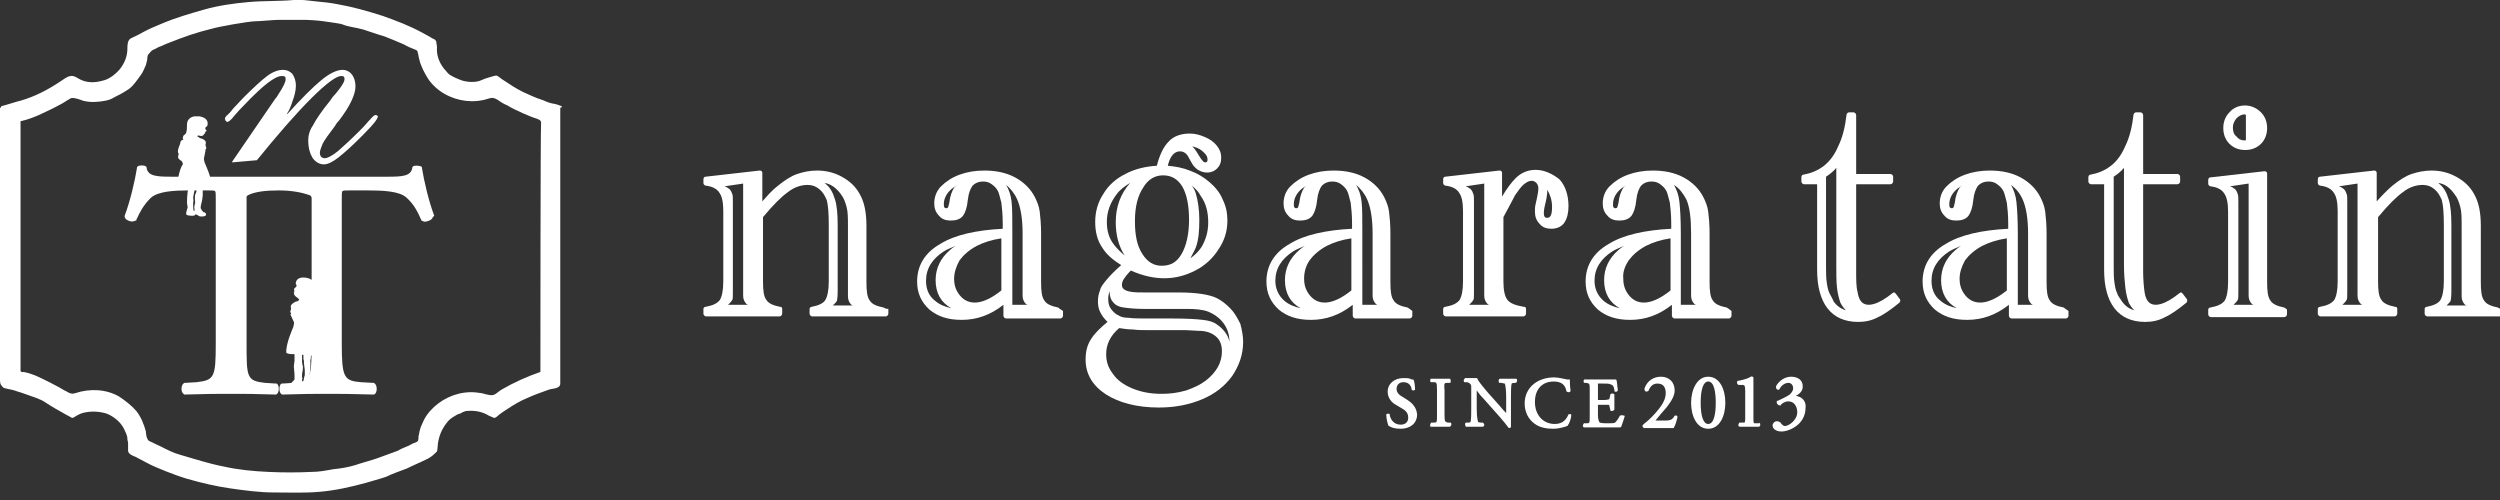 <svg version="1.1" id="" xmlns="http://www.w3.org/2000/svg" xmlns:xlink="http://www.w3.org/1999/xlink" x="0px"
	 y="0px" width="365px" height="73px" viewBox="0 0 365 73" style="enable-background:new 0 0 365 73;" xml:space="preserve">
<rect x="0" y="0" width="365" height="73" fill="#333333" stroke="none"/>
<style type="text/css">
<![CDATA[
	.st0{fill:#FFFFFF;}
]]>
</style>
<g>
	<g>
		<g>
			<g>
				<g>
					<path class="st0" d="M205.5,58.4l-0.8-0.5c-0.4-0.2-0.8-0.6-0.8-1.1c0-0.4,0.2-1,1-1c0.8,0,1.1,0.5,1.2,1c0,0,0,0.1,0,0.1
						c0.1,0.1,0.1,0.1,0.2,0.1c0.1,0,0.2,0,0.3-0.1c0,0,0-0.1,0-0.1c0-0.4-0.1-1.1-0.2-1.3c0-0.1-0.1-0.1-0.2-0.1
						c-0.1,0-0.2,0-0.3-0.1c-0.3-0.1-0.6-0.1-1-0.1c-1.3,0-2.3,0.8-2.3,2c0,0.9,0.6,1.6,1.2,1.9l1,0.6c0.7,0.4,0.8,0.9,0.8,1.3
						c0,0.5-0.3,1-1.1,1c-1.1,0-1.5-0.9-1.6-1.4c0,0,0,0,0-0.1c0-0.1-0.1-0.1-0.2-0.1c-0.1,0-0.2,0-0.3,0.1c0,0,0,0.1,0,0.1
						c0,0.5,0.2,1.3,0.3,1.5c0,0,0,0.1,0.1,0.1c0.3,0.2,0.8,0.4,1.7,0.4c1.4,0,2.4-0.8,2.4-2.1C206.8,59.4,206.1,58.8,205.5,58.4z"
						/>
					<path class="st0" d="M211.3,55.9l0.3,0c0,0,0,0,0.1,0c0.1,0,0.1-0.1,0.1-0.3c0-0.1,0-0.2-0.1-0.3c0,0-0.1,0-0.1,0l-0.1,0
						c-0.5,0-0.8,0-1.2,0c-0.4,0-0.7,0-1.2,0l-0.1,0c0,0-0.1,0-0.1,0c-0.1,0.1-0.1,0.2-0.1,0.3c0,0.1,0.1,0.2,0.1,0.2c0,0,0,0,0.1,0
						l0.3,0c0.4,0,0.5,0,0.5,1.1v3.7c0,1.1,0,1.1-0.5,1.1l-0.3,0c0,0-0.1,0-0.1,0.1c-0.1,0.1-0.1,0.2-0.1,0.3c0,0.1,0,0.2,0.1,0.2
						c0,0,0.1,0,0.1,0c0.5,0,0.9,0,1.3,0c0.4,0,0.8,0,1.3,0c0,0,0,0,0,0c0,0,0,0,0.1,0c0.1-0.1,0.2-0.2,0.2-0.3c0-0.1,0-0.2-0.1-0.3
						c0,0,0,0-0.1,0l-0.3,0c-0.4-0.1-0.5-0.1-0.5-1.1V57C210.8,55.9,210.9,55.9,211.3,55.9z"/>
					<path class="st0" d="M221.3,55.3c-0.3,0-0.6,0-1,0c-0.4,0-0.7,0-1.2,0c0,0-0.1,0-0.1,0c-0.1,0-0.2,0.1-0.2,0.3
						c0,0.1,0,0.2,0.1,0.3c0,0,0,0,0.1,0l0.2,0c0.4,0.1,0.5,0.1,0.5,0.1c0.1,0.2,0.2,1,0.2,2v2.2c0,0,0,0,0,0.1
						c-0.3-0.3-0.6-0.6-0.9-1l-1.7-1.9c-0.4-0.5-1.4-1.6-1.6-2.1c0-0.1-0.1-0.1-0.2-0.1c-0.1,0-0.3,0-0.4,0c-0.2,0-0.7,0-1.1,0
						c0,0-0.1,0-0.1,0c-0.1,0.1-0.1,0.1-0.2,0.3c0,0.1,0,0.2,0.1,0.3c0,0,0.1,0,0.1,0l0.2,0c0.2,0,0.4,0.1,0.5,0.2
						c0.2,0.2,0.2,0.3,0.2,0.6v3.1c0,0.5,0,1.6-0.1,1.9c0,0-0.1,0.1-0.3,0.1l-0.3,0c0,0-0.1,0-0.1,0c-0.1,0.1-0.1,0.2-0.1,0.3
						c0,0.1,0.1,0.2,0.1,0.3c0,0,0.1,0,0.1,0c0.4,0,0.6,0,1.1,0c0.4,0,0.7,0,1.2,0c0,0,0.1,0,0.1,0c0.1,0,0.1-0.1,0.2-0.2
						c0-0.1,0-0.2-0.1-0.3c0,0-0.1-0.1-0.1-0.1l-0.3,0c-0.2,0-0.4-0.1-0.4-0.1c0-0.1-0.2-0.4-0.2-2v-2.3c0-0.1,0-0.2,0-0.3
						c0.1,0.1,0.2,0.3,0.3,0.4c0.2,0.3,0.5,0.6,0.6,0.7l2.4,2.7c0.7,0.8,1.1,1.3,1.3,1.6c0,0,0.1,0.1,0.1,0.1c0.2,0,0.3-0.1,0.3-0.2
						c0,0,0-0.1,0-0.1c0-0.1,0-0.5,0-1.8V58c0-0.5,0-1.7,0.1-2c0,0,0.1-0.1,0.5-0.1l0.1,0c0,0,0.1,0,0.1-0.1
						c0.1-0.1,0.1-0.2,0.1-0.3c0-0.1-0.1-0.2-0.1-0.2C221.4,55.3,221.3,55.3,221.3,55.3z"/>
					<path class="st0" d="M229,60.5C229,60.6,228.9,60.6,229,60.5c-0.3,0.7-0.8,1.4-2,1.4c-1.7,0-2.9-1.3-2.9-3.2c0-2.2,1.4-3,2.7-3
						c1.1,0,1.7,0.4,1.9,1.4c0,0,0,0.1,0.1,0.1c0.2,0.1,0.4,0.1,0.5-0.1c0,0,0-0.1,0-0.1c-0.1-0.6-0.1-1.3-0.1-1.5
						c0-0.1,0-0.1-0.1-0.1c0,0-0.1,0-0.2,0c0,0-0.1,0-0.1,0l0,0c-0.5-0.1-1.3-0.3-1.9-0.3c-1.1,0-2.1,0.3-2.9,0.9
						c-0.9,0.7-1.4,1.7-1.4,2.9c0,1.2,0.5,2.3,1.5,3c0.7,0.5,1.6,0.7,2.7,0.7c0.7,0,1.4-0.2,1.7-0.3c0.1,0,0.2-0.1,0.3-0.1
						c0,0,0.1,0,0.1-0.1c0.2-0.2,0.5-1,0.5-1.5c0,0,0-0.1,0-0.1C229.4,60.5,229.1,60.4,229,60.5z"/>
					<path class="st0" d="M236.5,60.7C236.4,60.7,236.4,60.7,236.5,60.7c-0.3,0.6-0.6,0.9-0.7,1c-0.2,0.1-0.4,0.1-1.2,0.1
						c-0.9,0-1.1-0.1-1.1-0.2c-0.1-0.1-0.2-0.6-0.2-0.9v-1.5c0,0,0-0.1,0-0.1c0,0,0.1,0,0.2,0h0.6c0.3,0,0.6,0,0.7,0
						c0.1,0,0.2,0.1,0.2,0.3l0.1,0.4c0,0,0,0.1,0,0.1c0.1,0.2,0.5,0.1,0.6-0.1c0,0,0,0,0-0.1c0-0.1,0-0.2,0-0.4c0-0.2,0-0.4,0-0.6
						c0-0.2,0-0.4,0-0.6c0-0.2,0-0.3,0-0.4c0,0,0-0.1,0-0.1c-0.1-0.2-0.5-0.2-0.6,0c0,0,0,0,0,0.1l-0.1,0.4c0,0.2-0.1,0.2-0.1,0.2
						c-0.1,0-0.2,0.1-0.8,0.1h-0.6c-0.1,0-0.1,0-0.2,0c0,0,0-0.1,0-0.1v-2.1c0-0.1,0-0.2,0-0.2c0,0,0.1,0,0.1,0h0.7
						c0.5,0,0.8,0,1,0.1c0.4,0.1,0.5,0.3,0.6,0.8l0,0.1c0,0,0,0,0,0.1c0.1,0.1,0.1,0.1,0.2,0.1c0.1,0,0.2,0,0.3-0.2c0,0,0-0.1,0-0.1
						c-0.1-0.6-0.1-1.2-0.2-1.4c0-0.1-0.1-0.1-0.2-0.1c-0.1,0-0.8,0-1.3,0h-1.9c-0.4,0-0.8,0-1.2,0c0,0-0.1,0-0.1,0
						c-0.1,0.1-0.1,0.2-0.1,0.3c0,0.1,0.1,0.2,0.1,0.2c0,0,0,0,0.1,0l0.2,0c0.5,0.1,0.5,0.1,0.5,1.1v3.7c0,1.1,0,1.1-0.5,1.1l-0.3,0
						c0,0-0.1,0-0.1,0.1c-0.1,0.1-0.1,0.2-0.1,0.3c0,0.1,0.1,0.2,0.2,0.2c0,0,0,0,0.1,0c0,0,0,0,0,0l0.2,0c0.5,0,0.8,0,1.2,0h0.9
						c0.9,0,1.8,0,2.8,0c0.1,0,0.1,0,0.2-0.1c0.1-0.3,0.4-1.1,0.5-1.5c0,0,0-0.1,0-0.1C236.9,60.6,236.6,60.6,236.5,60.7z"/>
					<path class="st0" d="M244.5,60.7C244.5,60.7,244.5,60.7,244.5,60.7c-0.1,0.2-0.2,0.3-0.4,0.5c-0.2,0.1-0.4,0.2-0.9,0.2h-1.4
						c0,0-0.1,0-0.1,0c0.1-0.1,0.3-0.4,0.9-1.1l0.7-0.8c0.8-1,1.2-1.8,1.2-2.5c0-1.2-0.8-2-2-2c-1.1,0-2,0.6-2.4,1.7c0,0,0,0,0,0.1
						c0,0.1,0,0.2,0.1,0.3c0.1,0.1,0.3,0.1,0.4,0c0,0,0.1,0,0.1-0.1c0.3-0.7,0.7-1,1.3-1c0.8,0,1.2,0.5,1.2,1.4
						c0,1.1-0.8,2.1-1.5,2.9c-0.8,0.9-1.2,1.2-1.7,1.6c-0.1,0.1-0.2,0.2-0.2,0.3c0,0.1,0.1,0.2,0.2,0.3c0,0,0.1,0,0.1,0
						c0.2,0,0.6,0,1.2,0h1.6c0.5,0,1,0,1.4,0c0,0,0,0,0,0c0.1,0,0.1,0,0.1-0.1c0.2-0.3,0.4-1,0.5-1.4c0-0.1,0-0.1,0-0.2
						C244.9,60.7,244.7,60.6,244.5,60.7z"/>
					<path class="st0" d="M249.4,55c-1.7,0-2.5,2-2.5,3.8c0,1.9,0.8,3.8,2.5,3.8c1.7,0,2.5-1.9,2.5-3.8
						C251.9,56.9,251.1,55,249.4,55z M249.4,55.7c0.9,0,1.1,1.7,1.1,3.1c0,1.4-0.2,3.1-1.1,3.1c-0.7,0-1.1-1.1-1.1-3.1
						C248.3,56.8,248.7,55.7,249.4,55.7z"/>
					<path class="st0" d="M256.8,61.8l-0.5,0c-0.3,0-0.3,0-0.3-0.9v-4.3c0-0.7,0-1.2,0-1.4c0,0,0-0.1,0-0.1
						c-0.1-0.1-0.2-0.2-0.4-0.1c-0.1,0.1-0.7,0.4-1.8,0.6c0,0,0,0-0.1,0c-0.1,0.1-0.1,0.2-0.1,0.3c0,0.1,0.1,0.2,0.2,0.3
						c0,0,0,0,0.1,0l0.5,0c0.3,0,0.4,0.1,0.4,0.9v3.7c0,0.9,0,0.9-0.3,0.9l-0.5,0c0,0-0.1,0-0.1,0.1c-0.1,0.1-0.1,0.2-0.1,0.3
						c0,0.1,0.1,0.2,0.2,0.2c0,0,0,0,0.1,0c0.4,0,0.9,0,1.3,0c0.4,0,0.9,0,1.3,0c0,0,0,0,0,0c0,0,0,0,0.1,0c0.1,0,0.1-0.1,0.2-0.2
						c0-0.1,0-0.3-0.1-0.4C256.9,61.8,256.9,61.8,256.8,61.8z"/>
					<path class="st0" d="M262.2,57.8c0.9-0.5,1-1,1-1.4c0-0.9-0.7-1.4-1.7-1.4c-0.9,0-1.8,0.6-2.2,1.4c0,0,0,0,0,0.1
						c0,0.1,0,0.2,0.1,0.3c0.1,0.1,0.2,0.1,0.2,0.1c0,0,0.1,0,0.1,0c0,0,0.1,0,0.1-0.1c0.2-0.4,0.7-0.9,1.3-0.9
						c0.4,0,0.7,0.3,0.7,0.8c0,0.4-0.3,0.7-0.5,0.9c-0.4,0.3-1.3,0.7-1.7,0.9l-0.1,0c0,0-0.1,0.1-0.1,0.1c0,0.2,0,0.3,0.1,0.4
						c0.1,0.1,0.2,0.2,0.4,0.2c0.1,0,0.1,0,0.1-0.1c0.2-0.2,0.6-0.5,1.1-0.5c0.9,0,1.3,0.8,1.3,1.6c0,1.1-1.2,2-1.8,2
						c-0.2,0-0.3-0.1-0.5-0.3l0,0c-0.1-0.2-0.3-0.4-0.7-0.4c-0.3,0-0.6,0.3-0.6,0.6c0,0.5,0.5,0.9,1.3,0.9c0.6,0,1.6-0.3,2.4-1
						c0.7-0.6,1.1-1.5,1.1-2.3C263.8,58.5,263,57.9,262.2,57.8z"/>
				</g>
				<g>
					<path class="st0" d="M129,44.9c-1-0.2-1.7-0.5-2-1c-0.4-0.5-0.5-1.4-0.5-2.7V33c0-2-0.3-3.5-1-4.7c-0.6-1.1-1.5-1.9-2.6-2.5
						c-1.1-0.6-2.3-0.9-3.6-0.9c-1.1,0-2,0.2-2.9,0.5c-0.9,0.3-1.8,0.9-2.8,1.7c-0.8,0.6-1.5,1.4-2.3,2.3v-4.1c0-0.1,0-0.2-0.1-0.3
						c-0.1-0.1-0.2-0.1-0.3-0.1l-7.9,0.9c-0.2,0-0.3,0.2-0.3,0.4v0.5c0,0.2,0.1,0.3,0.3,0.4c1,0.1,1.7,0.5,2,1
						c0.4,0.5,0.6,1.4,0.6,2.7v10.3c0,1.3-0.2,2.2-0.5,2.7c-0.4,0.5-1,0.8-2.1,1c-0.2,0-0.3,0.2-0.3,0.3v0.7c0,0.2,0.2,0.4,0.4,0.4
						h10.7c0.2,0,0.4-0.2,0.4-0.4v-0.7c0-0.2-0.1-0.3-0.3-0.3c-1-0.2-1.7-0.5-2-1c-0.4-0.5-0.5-1.4-0.5-2.7v-9.4
						c1.5-1.8,2.7-3,3.7-3.7c0.9-0.7,1.9-1,2.8-1c0.7,0,1.2,0.2,1.7,0.6c0.5,0.4,0.8,0.9,1.1,1.6c0.2,0.7,0.3,1.9,0.3,3.6v8.3
						c0,1.3-0.2,2.2-0.5,2.7c-0.3,0.5-1,0.8-2,1c-0.2,0-0.3,0.2-0.3,0.3v0.7c0,0.2,0.2,0.4,0.4,0.4h10.7c0.2,0,0.4-0.2,0.4-0.4v-0.7
						C129.3,45.1,129.2,45,129,44.9z M122.8,28.4c0.4,0.5,0.6,1.1,0.8,1.8c0.2,0.7,0.2,1.7,0.2,2.9l0,10.2c0,0.5,0.2,0.9,0.5,1.2
						l0.2,0.1h-2.9c0.3-0.3,0.5-0.5,0.6-0.7c0-0.1,0.1-0.4,0.1-1.4v-9.6c0-1.6-0.1-2.9-0.4-3.8c-0.3-1-0.7-1.7-1.3-2.2
						c-0.1-0.1-0.2-0.2-0.3-0.2C121.2,26.8,122.1,27.4,122.8,28.4z M108.5,26.8v16.4c0,0.5,0.2,0.9,0.5,1.2l0.2,0.1h-2.9
						c0.3-0.3,0.5-0.5,0.6-0.7c0.1-0.1,0.1-0.4,0.1-1.4V29.5c0-0.6,0-1-0.1-1.2c-0.1-0.3-0.2-0.5-0.4-0.7l-0.3-0.2
						c-0.1-0.1-0.1-0.1-0.2-0.1l-0.2-0.1L108.5,26.8z"/>
					<path class="st0" d="M154.5,44.9c-1-0.2-1.7-0.5-2-1c-0.4-0.5-0.5-1.4-0.5-2.7v-7.1c0-1.3-0.1-2.4-0.2-3.2
						c-0.1-0.8-0.4-1.5-0.7-2.1c-0.6-1.2-1.6-2.2-2.9-2.9c-1.3-0.7-2.8-1-4.5-1c-1.3,0-2.5,0.2-3.6,0.6c-1.1,0.4-2,1-2.7,1.7
						c-0.7,0.7-1,1.6-1,2.5c0,0.7,0.2,1.3,0.7,1.8c0.4,0.5,1,0.7,1.7,0.7c0.8,0,1.4-0.2,1.8-0.7c0.3-0.4,0.6-1.2,0.7-2.3
						c0.1-1,0.4-1.7,0.7-2.1c0.4-0.4,0.9-0.6,1.5-0.6c0.5,0,0.9,0.1,1.3,0.4c0.4,0.3,0.7,0.6,0.9,1c0.2,0.4,0.3,1,0.5,1.7
						c0.1,0.8,0.2,1.8,0.2,3.1v0.7c-3.9,0.2-7,0.9-9.1,2.2c-2.3,1.3-3.4,3.2-3.4,5.5c0,1.7,0.6,3,1.8,4.1c1.2,1,2.7,1.5,4.7,1.5
						c2.2,0,4.2-0.7,6.1-2.2v1.6c0,0.2,0.2,0.4,0.4,0.4h7.9c0.2,0,0.4-0.2,0.4-0.4v-0.7C154.7,45.1,154.6,45,154.5,44.9z M140.1,38
						c0.6-0.8,1.4-1.5,2.5-2.1c1-0.5,2.2-0.9,3.6-1.1v7.6c-2.6,2.1-4.7,2.3-6,0.8c-0.6-0.7-0.9-1.5-0.9-2.5
						C139.3,39.8,139.6,38.9,140.1,38z M148.5,29.1c0.5,1.1,0.8,2.8,0.8,5l0,9.1c0,0.5,0.2,0.9,0.5,1.2l0.2,0.1h-2.2V34.1
						c0-2.1,0-3.6-0.1-4.6c-0.1-1-0.4-1.8-0.8-2.5C147.5,27.5,148.1,28.2,148.5,29.1z M135.2,41c0-1.8,0.9-3.2,2.6-4.3
						c0.5-0.3,1-0.5,1.7-0.8c-0.3,0.2-0.6,0.4-0.8,0.6c-1.4,1.2-2.1,2.7-2.1,4.4c0,1.9,0.8,3.3,2.3,4.1c-0.9-0.2-1.7-0.5-2.4-1.1
						C135.6,43.2,135.2,42.2,135.2,41z M139.3,27.4c-0.3,0.5-0.6,1.2-0.7,2.2c-0.1,0.5-0.2,0.7-0.2,0.7c0,0-0.1,0.1-0.2,0.1
						c-0.1,0-0.2,0-0.3-0.1c-0.1-0.1-0.1-0.3-0.1-0.5c0-0.7,0.3-1.4,0.9-2c0.3-0.3,0.6-0.5,1-0.7C139.5,27.2,139.4,27.3,139.3,27.4z
						"/>
					<path class="st0" d="M179.6,45c-0.6-0.6-1.2-1.1-2-1.5c-1.1-0.5-2.9-0.8-5.5-0.8h-4.7c-1,0-1.8,0-2.3-0.1
						c-1.3-0.2-1.3-0.8-1.3-1c0-0.3,0.1-0.6,0.3-0.9c0.2-0.3,0.5-0.7,1-1.2c3.6,1.6,6.7,1.4,9.4,0c1.4-0.7,2.6-1.8,3.4-3.1
						c0.9-1.3,1.3-2.7,1.3-4.2c0-1.1-0.2-2.1-0.7-3.1c-0.4-1-1.1-1.8-1.9-2.5c-0.8-0.7-1.8-1.3-2.9-1.7c-1-0.4-2.1-0.6-3.2-0.7
						c0.5-2.1,1.5-2.1,1.8-2.1c0.5,0,1,0.3,1.3,1l0.4,0.7c0.2,0.4,0.5,0.7,0.9,1c1,0.6,2.1,0.5,2.8-0.2c0.4-0.4,0.6-0.9,0.6-1.6
						c0-0.6-0.2-1.2-0.7-1.8c-0.4-0.5-1-0.9-1.7-1.2c-0.7-0.3-1.4-0.5-2.2-0.5c-1.3,0-2.4,0.4-3.1,1.2c-0.7,0.7-1.3,1.9-1.7,3.5
						c-1.7,0.1-3.3,0.5-4.6,1.2c-1.4,0.7-2.5,1.7-3.2,2.9c-0.8,1.2-1.2,2.6-1.2,4.1c0,1.4,0.3,2.7,1,3.7c0.6,1,1.5,1.8,2.8,2.6l0,0
						c-0.9,0.8-1.6,1.5-2.1,2.1c-0.5,0.6-0.9,1.1-1,1.6c-0.2,0.5-0.3,1-0.3,1.6c0,0.6,0.1,1.2,0.4,1.7c0.2,0.4,0.5,0.8,1,1.3
						c-1.1,0.9-1.9,1.7-2.4,2.5c-0.6,0.9-0.8,1.9-0.8,3c0,2.1,1,3.8,3,5.1c1.9,1.2,4.5,1.9,7.7,1.9c2.3,0,4.4-0.4,6.3-1.2
						c1.9-0.8,3.3-1.9,4.4-3.4c1-1.5,1.6-3.1,1.6-5c0-0.9-0.2-1.8-0.4-2.6C180.6,46.3,180.2,45.6,179.6,45z M169.5,57.5
						c-1.6,0-3-0.3-4.2-0.8c-1.2-0.5-2.2-1.2-2.8-2.1c-0.7-0.9-1-1.8-1-2.9c0-1.4,0.6-2.7,1.9-3.8c0.6,0.1,1.3,0.2,2,0.2
						c0.7,0.1,1.4,0.1,2.3,0.1h5.4l1.9,0.1c1.1,0,1.9,0.3,2.5,0.8c0.6,0.5,0.9,1.2,0.9,2.2c0,0.8-0.2,1.6-0.6,2.3
						c-0.4,0.7-1,1.4-1.8,2c-0.8,0.6-1.7,1-2.8,1.4C171.8,57.4,170.7,57.5,169.5,57.5z M162.5,44.1c0.3,0.4,0.8,0.7,1.6,0.8
						c0.7,0.1,1.7,0.2,2.9,0.2l6.2,0c1.4,0,2.4,0.1,3.2,0.4c0.7,0.3,1.4,0.7,2,1.4c0.7,0.8,1.1,1.8,1.1,3c-0.2-1-0.9-1.9-1.8-2.5
						c-0.5-0.4-1.2-0.6-2.1-0.7c-0.8-0.1-2.3-0.2-4.4-0.2l-3.3,0c-1.4,0-2.5,0-3.1-0.1c-0.6,0-1.1-0.1-1.4-0.3
						c-0.5-0.2-0.9-0.6-1.2-1c-0.3-0.4-0.4-0.9-0.4-1.5c0-0.4,0.1-0.8,0.2-1.1c0,0,0,0,0,0C162,43.3,162.2,43.8,162.5,44.1z
						 M174.6,36.1c0.4-1.1,0.5-2.4,0.5-4c0-1.5-0.2-2.8-0.5-3.8c-0.1-0.4-0.3-0.8-0.6-1.2c0.5,0.4,1,0.9,1.3,1.5
						c0.8,1.1,1.1,2.4,1.1,3.9c0,1.4-0.4,2.6-1,3.6c-0.4,0.6-1,1.2-1.6,1.6C174.1,37.1,174.4,36.6,174.6,36.1z M173.6,32.1
						c0,2.1-0.4,3.8-1.1,5c-0.7,1.2-1.6,1.7-2.9,1.7c-1.2,0-2.1-0.6-2.8-1.7c-0.8-1.2-1.1-2.8-1.1-4.8c0-2.1,0.4-3.7,1.2-4.9
						c0.7-1.2,1.7-1.8,2.9-1.8c1.2,0,2.1,0.5,2.8,1.6C173.3,28.4,173.6,30.1,173.6,32.1z M162.9,32.4c0,1.9,0.4,3.5,1.3,4.9
						c-0.6-0.5-1.1-1-1.5-1.5c-0.8-1-1.1-2.1-1.1-3.4c0-1.5,0.5-2.8,1.4-4c0.5-0.7,1.2-1.2,2-1.7C163.6,28.3,162.9,30.2,162.9,32.4z
						 M174.8,21.6c0.5,0.2,0.8,0.5,1.1,0.8c0.3,0.3,0.4,0.6,0.4,0.9c0,0.3-0.1,0.4-0.3,0.4c-0.1,0-0.2,0-0.3-0.1
						c-0.1-0.1-0.3-0.3-0.6-0.8c-0.3-0.5-0.6-1-0.9-1.3c0,0-0.1,0-0.1-0.1C174.3,21.4,174.5,21.5,174.8,21.6z"/>
					<path class="st0" d="M205.5,44.9c-1-0.2-1.7-0.5-2-1c-0.4-0.5-0.5-1.4-0.5-2.7v-7.1c0-1.3-0.1-2.4-0.2-3.2
						c-0.1-0.8-0.4-1.5-0.7-2.1c-0.6-1.2-1.6-2.2-2.9-2.9c-1.3-0.7-2.8-1-4.5-1c-1.3,0-2.5,0.2-3.6,0.6c-1.1,0.4-2,1-2.7,1.7
						c-0.7,0.7-1,1.6-1,2.5c0,0.7,0.2,1.3,0.7,1.8c0.4,0.5,1,0.7,1.7,0.7c0.8,0,1.4-0.2,1.8-0.7c0.3-0.4,0.6-1.2,0.7-2.3
						c0.1-1,0.4-1.7,0.7-2.1c0.4-0.4,0.9-0.6,1.5-0.6c0.5,0,0.9,0.1,1.3,0.4c0.4,0.3,0.7,0.6,0.9,1c0.2,0.4,0.3,1,0.5,1.7
						c0.1,0.8,0.2,1.8,0.2,3.1v0.7c-3.9,0.2-7,0.9-9.1,2.2c-2.3,1.3-3.4,3.2-3.4,5.5c0,1.7,0.6,3,1.8,4.1c1.2,1,2.7,1.5,4.7,1.5
						c2.2,0,4.2-0.7,6.1-2.2v1.6c0,0.2,0.2,0.4,0.4,0.4h7.9c0.2,0,0.4-0.2,0.4-0.4v-0.7C205.8,45.1,205.7,45,205.5,44.9z M191.2,38
						c0.6-0.8,1.4-1.5,2.5-2.1c1-0.5,2.2-0.9,3.6-1.1v7.6c-2.6,2.1-4.7,2.3-6,0.8c-0.6-0.7-0.9-1.5-0.9-2.5
						C190.4,39.8,190.6,38.9,191.2,38z M199.6,29.1c0.5,1.1,0.8,2.8,0.8,5l0,9.1c0,0.5,0.2,0.9,0.5,1.2l0.2,0.1h-2.2V34.1
						c0-2.1,0-3.6-0.1-4.6c-0.1-1-0.4-1.8-0.8-2.5C198.6,27.5,199.2,28.2,199.6,29.1z M186.2,41c0-1.8,0.9-3.2,2.6-4.3
						c0.5-0.3,1-0.5,1.7-0.8c-0.3,0.2-0.6,0.4-0.8,0.6c-1.4,1.2-2.1,2.7-2.1,4.4c0,1.9,0.8,3.3,2.3,4.1c-0.9-0.2-1.7-0.5-2.4-1.1
						C186.7,43.2,186.2,42.2,186.2,41z M190.4,27.4c-0.3,0.5-0.6,1.2-0.7,2.2c-0.1,0.5-0.2,0.7-0.2,0.7c0,0-0.1,0.1-0.2,0.1
						c-0.1,0-0.2,0-0.3-0.1c-0.1-0.1-0.1-0.3-0.1-0.5c0-0.7,0.3-1.4,0.9-2c0.3-0.3,0.6-0.5,1-0.7C190.6,27.2,190.5,27.3,190.4,27.4z
						"/>
					<path class="st0" d="M224.2,24.8c-1.1,0-2.1,0.4-2.9,1.2c-0.6,0.6-1.3,1.5-2,2.7v-3.4c0-0.1,0-0.2-0.1-0.3
						c-0.1-0.1-0.2-0.1-0.3-0.1l-7.9,0.9c-0.2,0-0.3,0.2-0.3,0.4v0.5c0,0.2,0.1,0.3,0.3,0.4c1,0.1,1.7,0.5,2,1
						c0.4,0.5,0.6,1.4,0.6,2.7v10.3c0,1.3-0.2,2.2-0.5,2.7c-0.4,0.5-1,0.8-2.1,1c-0.2,0-0.3,0.2-0.3,0.3v0.7c0,0.2,0.2,0.4,0.4,0.4
						h11.3c0.2,0,0.4-0.2,0.4-0.4v-0.7c0-0.2-0.1-0.3-0.3-0.3c-1.2-0.2-2-0.5-2.4-1c-0.4-0.5-0.6-1.4-0.6-2.7v-9.4
						c0.7-1.3,1.3-2.4,1.7-3.2c0.5-0.7,0.9-1.3,1.3-1.6c0.4-0.3,0.7-0.5,1.1-0.5c0.3,0,0.5,0.1,0.7,0.3c0.2,0.2,0.3,0.5,0.3,0.8
						c0,0.4-0.1,0.9-0.2,1.4l-0.2,0.9c-0.1,0.4-0.1,0.7-0.1,1.1c0,0.7,0.2,1.3,0.7,1.8c0.4,0.5,1,0.7,1.7,0.7c0.8,0,1.5-0.3,1.9-0.9
						c0.4-0.6,0.6-1.4,0.6-2.4c0-1.5-0.4-2.9-1.3-3.9C226.7,25.4,225.5,24.8,224.2,24.8z M225.9,27.7c0.4,0.7,0.7,1.5,0.7,2.5
						c0,1.1-0.2,1.6-0.7,1.6c-0.2,0-0.5,0-0.5-0.7c0-0.1,0-0.5,0.2-1.3c0.2-0.8,0.3-1.4,0.3-2C225.9,27.9,225.9,27.8,225.9,27.7z
						 M216.7,26.8v16.4c0,0.5,0.2,0.9,0.5,1.2l0.2,0.1h-2.9c0.3-0.3,0.5-0.5,0.6-0.7c0.1-0.1,0.1-0.4,0.1-1.4V29.5
						c0-0.6,0-1-0.1-1.2c-0.1-0.3-0.2-0.5-0.4-0.7l-0.3-0.2c-0.1-0.1-0.1-0.1-0.2-0.1l-0.2-0.1L216.7,26.8z"/>
					<path class="st0" d="M252.1,44.9c-1-0.2-1.7-0.5-2-1c-0.4-0.5-0.5-1.4-0.5-2.7v-7.1c0-1.3-0.1-2.4-0.2-3.2
						c-0.1-0.8-0.4-1.5-0.7-2.1c-0.6-1.2-1.6-2.2-2.9-2.9c-1.3-0.7-2.8-1-4.5-1c-1.3,0-2.5,0.2-3.6,0.6c-1.1,0.4-2,1-2.7,1.7
						c-0.7,0.7-1,1.6-1,2.5c0,0.7,0.2,1.3,0.7,1.8c0.4,0.5,1,0.7,1.7,0.7c0.8,0,1.4-0.2,1.8-0.7c0.3-0.4,0.6-1.2,0.7-2.3
						c0.1-1,0.4-1.7,0.7-2.1c0.4-0.4,0.9-0.6,1.5-0.6c0.5,0,0.9,0.1,1.3,0.4c0.4,0.3,0.7,0.6,0.9,1c0.2,0.4,0.3,1,0.5,1.7
						c0.1,0.8,0.2,1.8,0.2,3.1v0.7c-3.9,0.2-7,0.9-9.1,2.2c-2.3,1.3-3.4,3.2-3.4,5.5c0,1.7,0.6,3,1.8,4.1c1.2,1,2.7,1.5,4.7,1.5
						c2.2,0,4.2-0.7,6.1-2.2v1.6c0,0.2,0.2,0.4,0.4,0.4h7.9c0.2,0,0.4-0.2,0.4-0.4v-0.7C252.4,45.1,252.3,45,252.1,44.9z M237.8,38
						c0.6-0.8,1.4-1.5,2.5-2.1c1-0.5,2.2-0.9,3.6-1.1v7.6c-2.6,2.1-4.7,2.3-6,0.8c-0.6-0.7-0.9-1.5-0.9-2.5
						C236.9,39.8,237.2,38.9,237.8,38z M246.2,29.1c0.5,1.1,0.7,2.8,0.7,5l0,9.1c0,0.5,0.2,0.9,0.5,1.2l0.2,0.1h-2.2V34.1
						c0-2.1-0.1-3.6-0.2-4.6c-0.1-1-0.4-1.8-0.8-2.5C245.2,27.5,245.7,28.2,246.2,29.1z M232.8,41c0-1.8,0.9-3.2,2.6-4.3
						c0.5-0.3,1-0.5,1.7-0.8c-0.3,0.2-0.6,0.4-0.8,0.6c-1.4,1.2-2.1,2.7-2.1,4.4c0,1.9,0.8,3.3,2.3,4.1c-0.9-0.2-1.7-0.5-2.4-1.1
						C233.3,43.2,232.8,42.2,232.8,41z M237,27.4c-0.3,0.5-0.6,1.2-0.7,2.2c-0.1,0.5-0.2,0.7-0.2,0.7c0,0-0.1,0.1-0.2,0.1
						c-0.1,0-0.2,0-0.3-0.1c-0.1-0.1-0.1-0.3-0.1-0.5c0-0.7,0.3-1.4,0.9-2c0.3-0.3,0.6-0.5,1-0.7C237.2,27.2,237.1,27.3,237,27.4z"
						/>
					<path class="st0" d="M276.8,42.9c-0.1-0.1-0.1-0.1-0.2-0.2c-0.1,0-0.2,0-0.3,0.1c-2.1,1.7-3.7,2.1-4.5,1.3
						c-0.3-0.3-0.5-0.8-0.6-1.5c-0.2-0.7-0.2-1.8-0.2-3V26.9h5c0.2,0,0.4-0.2,0.4-0.4v-0.7c0-0.2-0.2-0.4-0.4-0.4h-5v-8.6
						c0-0.2-0.2-0.4-0.4-0.4h-0.6c-0.2,0-0.3,0.1-0.4,0.3c-0.2,1.8-0.6,3.4-1.2,4.6c-0.5,1.2-1.2,2.2-2.1,2.9
						c-0.9,0.7-1.9,1.1-3,1.3c-0.2,0-0.3,0.2-0.3,0.4v0.6c0,0.2,0.2,0.4,0.4,0.4h1.9v12.5c0,2.4,0.5,4.3,1.5,5.6c1,1.3,2.5,2,4.5,2
						c1,0,2-0.2,2.9-0.7c0.9-0.4,2-1.2,3.1-2.1c0.1-0.1,0.2-0.3,0.1-0.5L276.8,42.9z M267.1,42.8c-0.2-0.4-0.3-0.9-0.4-1.6
						c-0.1-0.7-0.1-1.5-0.1-2.4V25.8c0.6-0.4,1.1-0.8,1.5-1.3v14.2c0,1.3,0,2.4,0.1,3.3c0.1,0.9,0.3,1.6,0.5,2.2
						c0.2,0.4,0.5,0.8,0.8,1.1c-0.7-0.2-1.3-0.6-1.8-1.3C267.5,43.5,267.3,43.2,267.1,42.8z"/>
					<path class="st0" d="M301.3,44.9c-1-0.2-1.7-0.5-2-1c-0.4-0.5-0.5-1.4-0.5-2.7v-7.1c0-1.3-0.1-2.4-0.2-3.2
						c-0.1-0.8-0.4-1.5-0.7-2.1c-0.6-1.2-1.6-2.2-2.9-2.9c-1.3-0.7-2.8-1-4.5-1c-1.3,0-2.5,0.2-3.6,0.6c-1.1,0.4-2,1-2.7,1.7
						c-0.7,0.7-1,1.6-1,2.5c0,0.7,0.2,1.3,0.7,1.8c0.4,0.5,1,0.7,1.7,0.7c0.8,0,1.4-0.2,1.8-0.7c0.3-0.4,0.6-1.2,0.7-2.3
						c0.1-1,0.4-1.7,0.7-2.1c0.4-0.4,0.9-0.6,1.5-0.6c0.5,0,0.9,0.1,1.3,0.4c0.4,0.3,0.7,0.6,0.9,1c0.2,0.4,0.3,1,0.5,1.7
						c0.1,0.8,0.2,1.8,0.2,3.1v0.7c-3.9,0.2-7,0.9-9.1,2.2c-2.3,1.3-3.4,3.2-3.4,5.5c0,1.7,0.6,3,1.8,4.1c1.2,1,2.7,1.5,4.7,1.5
						c2.2,0,4.2-0.7,6.1-2.2v1.6c0,0.2,0.2,0.4,0.4,0.4h7.9c0.2,0,0.4-0.2,0.4-0.4v-0.7C301.6,45.1,301.4,45,301.3,44.9z M286.9,38
						c0.6-0.8,1.4-1.5,2.5-2.1c1-0.5,2.2-0.9,3.6-1.1v7.6c-2.6,2.1-4.7,2.3-6,0.8c-0.6-0.7-0.9-1.5-0.9-2.5
						C286.1,39.8,286.4,38.9,286.9,38z M295.3,29.1c0.5,1.1,0.8,2.8,0.8,5l0,9.1c0,0.5,0.2,0.9,0.5,1.2l0.2,0.1h-2.2V34.1
						c0-2.1-0.1-3.6-0.2-4.6c-0.1-1-0.4-1.8-0.8-2.5C294.3,27.5,294.9,28.2,295.3,29.1z M282,41c0-1.8,0.9-3.2,2.6-4.3
						c0.5-0.3,1-0.5,1.7-0.8c-0.3,0.2-0.6,0.4-0.8,0.6c-1.4,1.2-2.1,2.7-2.1,4.4c0,1.9,0.8,3.3,2.3,4.1c-0.9-0.2-1.7-0.5-2.4-1.1
						C282.4,43.2,282,42.2,282,41z M286.1,27.4c-0.3,0.5-0.6,1.2-0.7,2.2c-0.1,0.5-0.2,0.7-0.2,0.7c0,0-0.1,0.1-0.2,0.1
						c-0.1,0-0.2,0-0.3-0.1c-0.1-0.1-0.1-0.3-0.1-0.5c0-0.7,0.3-1.4,0.9-2c0.3-0.3,0.6-0.5,1-0.7C286.3,27.2,286.2,27.3,286.1,27.4z
						"/>
					<path class="st0" d="M318.7,42.9c-0.1-0.1-0.1-0.1-0.2-0.2c-0.1,0-0.2,0-0.3,0.1c-2.1,1.7-3.7,2.1-4.5,1.3
						c-0.3-0.3-0.5-0.8-0.6-1.5c-0.1-0.7-0.2-1.8-0.2-3V26.9h5c0.2,0,0.4-0.2,0.4-0.4v-0.7c0-0.2-0.2-0.4-0.4-0.4h-5v-8.6
						c0-0.2-0.2-0.4-0.4-0.4h-0.6c-0.2,0-0.3,0.1-0.4,0.3c-0.2,1.8-0.6,3.4-1.2,4.6c-0.5,1.2-1.2,2.2-2.1,2.9
						c-0.9,0.7-1.9,1.1-3,1.3c-0.2,0-0.3,0.2-0.3,0.4v0.6c0,0.2,0.2,0.4,0.4,0.4h1.9v12.5c0,2.4,0.5,4.3,1.5,5.6c1,1.3,2.5,2,4.5,2
						c1,0,2-0.2,2.9-0.7c0.9-0.4,2-1.2,3.1-2.1c0.1-0.1,0.2-0.3,0.1-0.5L318.7,42.9z M309.1,42.8c-0.2-0.4-0.3-0.9-0.4-1.6
						c-0.1-0.7-0.1-1.5-0.1-2.4V25.8c0.6-0.4,1.1-0.8,1.5-1.3v14.2c0,1.3,0.1,2.4,0.2,3.3c0.1,0.9,0.3,1.6,0.5,2.2
						c0.2,0.4,0.5,0.8,0.8,1.1c-0.7-0.2-1.3-0.6-1.8-1.3C309.5,43.5,309.2,43.2,309.1,42.8z"/>
					<path class="st0" d="M327.8,21.9c0.9,0,1.7-0.3,2.3-0.9c0.6-0.6,0.9-1.4,0.9-2.3c0-0.9-0.3-1.7-0.9-2.3c-0.6-0.6-1.4-1-2.3-1
						c-0.9,0-1.7,0.3-2.3,1c-0.6,0.6-0.9,1.4-0.9,2.3c0,0.9,0.3,1.7,0.9,2.3C326.1,21.6,326.9,21.9,327.8,21.9z M326,18.6
						c0-0.5,0.2-0.9,0.5-1.3c0.4-0.4,0.8-0.6,1.2-0.6c0.2,0,0.2,0.1,0.2,0.2c0,0.2,0,0.6,0,1.6c0,0.9,0,1.5,0,1.8
						c0,0.2,0,0.2-0.2,0.2c-0.5,0-0.9-0.2-1.2-0.6C326.1,19.6,326,19.1,326,18.6z"/>
					<path class="st0" d="M333.5,44.9c-1-0.2-1.7-0.5-2-1c-0.4-0.5-0.5-1.4-0.5-2.7V25.4c0-0.1,0-0.2-0.1-0.3
						c-0.1-0.1-0.2-0.1-0.3-0.1l-7.9,0.9c-0.2,0-0.3,0.2-0.3,0.4v0.5c0,0.2,0.1,0.3,0.3,0.4c1,0.1,1.7,0.5,2,1
						c0.4,0.5,0.6,1.4,0.6,2.7v10.3c0,1.3-0.2,2.2-0.5,2.7c-0.4,0.5-1,0.8-2.1,1c-0.2,0-0.3,0.2-0.3,0.3v0.7c0,0.2,0.2,0.4,0.4,0.4
						h10.7c0.2,0,0.4-0.2,0.4-0.4v-0.7C333.8,45.1,333.7,45,333.5,44.9z M328.3,26.8v16.4c0,0.5,0.2,0.9,0.5,1.2l0.2,0.1h-2.9
						c0.3-0.3,0.5-0.5,0.6-0.7c0.1-0.1,0.1-0.4,0.1-1.4V29.5c0-0.6,0-1-0.1-1.2c-0.1-0.3-0.2-0.5-0.4-0.7l-0.3-0.2
						c-0.1-0.1-0.1-0.1-0.2-0.1l-0.2-0.1L328.3,26.8z"/>
					<path class="st0" d="M364.7,44.9c-1-0.2-1.7-0.5-2-1c-0.4-0.5-0.5-1.4-0.5-2.7V33c0-2-0.3-3.5-1-4.7c-0.6-1.1-1.5-1.9-2.6-2.5
						c-1.1-0.6-2.3-0.9-3.6-0.9c-1,0-2,0.2-2.9,0.5c-0.9,0.3-1.8,0.9-2.8,1.7c-0.7,0.6-1.5,1.4-2.3,2.3v-4.1c0-0.1,0-0.2-0.1-0.3
						c-0.1-0.1-0.2-0.1-0.3-0.1l-7.9,0.9c-0.2,0-0.3,0.2-0.3,0.4v0.5c0,0.2,0.1,0.3,0.3,0.4c1,0.1,1.7,0.5,2,1
						c0.4,0.5,0.6,1.4,0.6,2.7v10.3c0,1.3-0.2,2.2-0.5,2.7c-0.4,0.5-1,0.8-2.1,1c-0.2,0-0.3,0.2-0.3,0.3v0.7c0,0.2,0.2,0.4,0.4,0.4
						h10.8c0.2,0,0.4-0.2,0.4-0.4v-0.7c0-0.2-0.1-0.3-0.3-0.3c-1-0.2-1.7-0.5-2-1c-0.4-0.5-0.5-1.4-0.5-2.7v-9.4
						c1.5-1.8,2.7-3,3.7-3.7c0.9-0.7,1.9-1,2.8-1c0.7,0,1.2,0.2,1.7,0.6c0.5,0.4,0.8,0.9,1.1,1.6c0.2,0.7,0.3,1.9,0.3,3.6v8.3
						c0,1.3-0.2,2.2-0.5,2.7c-0.3,0.5-1,0.8-2,1c-0.2,0-0.3,0.2-0.3,0.3v0.7c0,0.2,0.2,0.4,0.4,0.4h10.7c0.2,0,0.4-0.2,0.4-0.4v-0.7
						C365,45.1,364.8,45,364.7,44.9z M358.4,28.4c0.4,0.5,0.6,1.1,0.8,1.8c0.2,0.7,0.2,1.7,0.2,2.9l0,10.2c0,0.5,0.2,0.9,0.5,1.2
						l0.2,0.1h-2.9c0.3-0.3,0.5-0.5,0.6-0.7c0-0.1,0.1-0.4,0.1-1.4v-9.6c0-1.6-0.1-2.9-0.4-3.8c-0.3-1-0.7-1.7-1.3-2.2
						c-0.1-0.1-0.2-0.2-0.3-0.2C356.9,26.8,357.7,27.4,358.4,28.4z M344.2,26.8v16.4c0,0.5,0.2,0.9,0.5,1.2l0.2,0.1h-2.9
						c0.3-0.3,0.5-0.5,0.6-0.7c0.1-0.1,0.1-0.4,0.1-1.4V29.5c0-0.6,0-1-0.1-1.2c-0.1-0.3-0.2-0.5-0.4-0.7l-0.3-0.2
						c-0.1-0.1-0.1-0.1-0.2-0.1l-0.2-0.1L344.2,26.8z"/>
				</g>
			</g>
			<g>
				<g>
					<g>
						<path class="st0" d="M63.4,31.5c-0.8-2.1-1.5-5.1-1.8-7l0-0.1l-0.1-0.1c-0.2-0.1-1-0.2-1.2,0l-0.1,0.1l0,0.1
							c-0.2,1.2-1.4,1.3-3.6,1.3H44.7l0,0h-7.9l0,0H25c-2.2,0-3.4-0.1-3.6-1.3l0-0.1l-0.1-0.1c-0.2-0.2-1-0.2-1.2,0l-0.1,0.1l0,0.1
							c-0.3,1.9-1,4.9-1.8,7l0,0.1l0,0.1c0.1,0.3,0.4,0.5,0.8,0.6c0.3,0.1,0.6,0,0.8-0.1l0.1,0l0-0.1c0.5-1.1,1-2.1,2.1-3.2
							c1.1-1,3.5-1.1,5.7-1.1h2.6c0.6,0,1,0,1.1,0.1c0.1,0.1,0.1,0.5,0.1,1.1v21.1c0,5-0.2,5.4-2.8,5.7L27,55.9l-0.1,0
							c-0.3,0.2-0.4,0.5-0.4,0.9c0,0.3,0.1,0.6,0.4,0.8l0.1,0l0.1,0c3.1-0.1,4.7-0.1,6.7-0.1c1.9,0,3.4,0,6.3,0.1l0.1,0l0.1,0
							c0.3-0.1,0.4-0.5,0.4-0.8c0-0.2,0-0.6-0.3-0.8l-0.1,0l-1.6-0.1C36,55.6,36,55.1,36,50.1v-21v-0.1c0-0.1-0.1-0.3,0.2-0.5
							c1-0.5,2.5-0.7,4.5-0.7c1.9,0,3.4,0.3,4.5,0.7c0.3,0.1,0.3,0.4,0.3,0.5v21.2c0,5.1-0.2,5.5-2.7,5.7l-1.6,0.1l-0.1,0
							c-0.2,0.1-0.3,0.4-0.3,0.8c0,0.3,0.1,0.7,0.4,0.8l0.1,0l0.1,0c2.9-0.1,4.4-0.1,6.3-0.1c1.9,0,3.6,0,6.7,0.1l0.1,0l0.1,0
							c0.3-0.1,0.4-0.5,0.4-0.8c0-0.4-0.1-0.7-0.4-0.9l-0.1,0l-1.8-0.1c-2.5-0.2-2.8-0.7-2.8-5.7V29c0-0.6,0-1,0.1-1.1
							c0.1-0.1,0.5-0.1,1.1-0.1h2.6c2.2,0,4.7,0.1,5.7,1.1c1.1,1,1.6,2.1,2.1,3.2l0,0.1l0.1,0c0.2,0.2,0.5,0.2,0.8,0.1
							c0.4-0.1,0.7-0.3,0.8-0.6l0.1-0.1L63.4,31.5z"/>
						<path class="st0" d="M55.1,16.9c-0.1-0.1-0.2-0.1-0.3-0.1c-0.1,0-0.2,0-1,0.9c-0.5,0.6-0.9,1-1.3,1.4c-1.3,1.3-2.4,2.3-3.2,3
							c-0.9,0.7-1.5,1-1.9,1c-0.2,0-0.4-0.1-0.5-0.2c-0.1-0.1-0.2-0.3-0.2-0.6c0-0.3,0.2-0.8,0.4-1.3c0.3-0.6,0.9-1.4,1.8-2.6
							c0.1-0.2,0.3-0.5,0.6-0.8c1.6-2.1,2.4-3.8,2.4-5c0-0.7-0.2-1.3-0.5-1.7c-0.3-0.4-0.8-0.7-1.4-0.7c-0.8,0-1.9,0.5-3.2,1.6
							c-1.1,0.9-2.8,2.6-4.8,4.8c-0.1,0.1-0.1,0-0.1,0c0.4-0.6,0.6-1.2,0.8-1.8c0.3-0.8,0.5-1.6,0.5-2.3c0-0.7-0.2-1.2-0.5-1.7
							c-0.4-0.4-0.8-0.6-1.4-0.6c-0.7,0-1.5,0.3-2.3,0.9c-0.8,0.6-2,1.7-3.5,3.2L34,15.9c-0.2,0.3-0.4,0.5-0.6,0.7
							c-0.1,0.1-0.1,0.1-0.2,0.2c-0.1,0.1-0.2,0.1-0.2,0.2c-0.2,0.2-0.2,0.4-0.1,0.5c0,0.1,0,0.1,0.1,0.2c0.1,0,0.1,0.1,0.2,0.1
							c0.1,0,0.4-0.1,1.1-1c0.5-0.6,0.9-1,1.2-1.3c1.5-1.6,2.8-2.8,3.6-3.4c0.8-0.6,1.5-1,2-1c0.2,0,0.4,0,0.5,0.1
							c0.1,0.1,0.1,0.2,0.1,0.4c0,0.3-0.2,0.9-1.2,2.4c-0.1,0.2-0.2,0.3-0.3,0.4l-6.3,9.2c0,0,0,0.1,0,0.1c0,0,0,0,0.1,0l3.4-0.3
							c0,0,0,0,0.1,0c3-3.7,5.7-6.8,7.9-9c2.2-2.2,3.7-3.3,4.4-3.3c0.2,0,0.3,0,0.4,0.1c0.1,0.1,0.1,0.2,0.1,0.4
							c0,0.2-0.2,0.8-1.4,2.2c-0.3,0.3-0.5,0.6-0.7,0.9c-1.3,1.6-2.1,2.8-2.5,3.6C45.2,19,45,19.8,45,20.5c0,1,0.2,1.8,0.6,2.5
							c0.4,0.6,1,1,1.7,1c0.5,0,1.2-0.3,2.1-1c0.9-0.7,2-1.7,3.3-3l0.3-0.3c1.9-1.9,2.1-2.4,2.1-2.5C55.2,17.1,55.2,17,55.1,16.9z"
							/>
					</g>
					<path class="st0" d="M42.9,47c0.1,0.2-0.1,0.8-0.1,0.8s-1.1,2.4-1,3.7c0.2,0.2,0.8,0.2,0.8,0.2l0.4,0l0,0.5c0,0,0,0.4,0,0.5
						c0,0.1-0.1,0.6-0.1,0.8c0,0.2,0.1,0.9,0.1,1.2c0,0.3,0,0.7,0,0.7s-0.4,0.5-0.6,0.6c-0.2,0-0.4,0.3-0.3,0.5
						c0.1,0.2,0.8,0.3,1.1,0.1c0.3-0.1,0.5-0.1,0.5-0.1s-0.1,0.2,0.3,0.2c0.4,0,1,0.1,1.1-0.1c0.1-0.2-0.1-1-0.1-1l0.2-0.8
						c0,0,0.2-1.6,0.1-2.1c0.1-0.4,0.1-0.8,0.1-0.8s1.4,0.2,1.6-0.2c0.2-0.4-0.4-3.2-0.9-3.7c0-0.3,0.2-0.5,0.2-0.5s0.4-0.2,0.5-0.5
						c0.1-0.3,0-0.5,0-0.5s0.2-0.3,0.1-0.6c-0.1-0.3-0.4-0.9-0.4-0.9s0-0.7-0.6-0.7c0.2-0.1,0.1-0.5-0.1-0.7c-0.2-0.2-0.2,0,0.2-1
						c0.5-1.1-0.3-1.7-0.6-1.8c-0.2-0.2-1.9-0.7-2.2,0.4c-0.1,0.3,0.1,0.4,0.1,0.4s0,0.3-0.1,0.3c-0.1,0.1-0.1,0.1-0.2,0.2
						c-0.1,0-0.1,0.2,0,0.3c0,0-0.1,0.1-0.1,0.1s0.1,0.1,0.1,0.1c0,0-0.1,0.1-0.1,0.1s0,0.1,0,0.1c0.1,0.1,0,0.2,0.1,0.3
						c0.2,0.3,0.6,0.4,0.7,0.7c0,0-0.2,0.1-0.3,0.2c0,0-0.3,0-0.5,0.2c-0.2,0.1-0.6,0.4-0.4,0.8c0,0.2-0.1,0.4-0.1,0.4
						s-0.1,0.2,0.1,0.3c0,0,0,0.2-0.1,0.2L42.9,47z M44.5,54c0,0.2,0,0.8,0,0.8l-0.1,0.3c0,0-0.1,0.7-0.2,0.8
						c-0.1,0.1-0.1-0.3-0.1-0.4c0-0.1,0.1-0.4,0-0.4c0-0.2,0-0.5,0-0.5s0.2-0.9,0.1-1.2c-0.1-0.3-0.1-0.7-0.1-0.7l0-0.9l0.2,0l0,0.6
						l0.1,0.4C44.3,52.8,44.5,53.8,44.5,54z"/>
					<path class="st0" d="M30.9,27.3c0.1-1.2-1-3.5-1-3.5s-0.2-0.6-0.1-0.8L30,22c0,0,0-0.2,0-0.2c0.2-0.1,0.1-0.3,0.1-0.3
						s-0.1-0.2-0.1-0.4c0.2-0.5-0.2-0.7-0.4-0.8c-0.2-0.1-0.4-0.1-0.5-0.2c0,0-0.3-0.2-0.3-0.2c0.1-0.3,0.5,0.1,0.8-0.1
						c0.2-0.1,0.1-0.2,0.2-0.2c0,0,0.1-0.1,0.1-0.1s0-0.1,0-0.1c0,0,0.1-0.1,0.1-0.1s0-0.1,0-0.1c0.2,0,0.2-0.2,0.1-0.2
						c-0.1-0.1-0.1-0.1-0.1-0.2c-0.1-0.1,0.1-0.3,0.1-0.3s0.2,0,0.2-0.3c0.2-1.1-1.3-1.3-1.6-1.2c-0.3-0.1-1.4,0.1-1.4,1.2
						s-0.1,1.3-0.4,1.5c-0.2,0.1-0.3,0.6-0.1,0.7c-0.5,0-0.5,0.6-0.5,0.6S26,21.7,26,21.9c-0.1,0.3,0.1,0.6,0.1,0.6S26,22.7,26,23
						c0.1,0.3,0.5,0.5,0.5,0.5s0.2,0.2,0.2,0.5c-0.5,0.5-1,3.2-0.8,3.6"/>
					<path class="st0" d="M28.5,26.1l-2.6,0.4c0.1,0.4,1.5,0.4,1.5,0.4s0,0.4,0.1,0.7c-0.2,0.5-0.2,2-0.2,2l0.1,0.7
						c0,0-0.3,0.8-0.2,1c0.1,0.2,0.7,0.2,1,0.2c0.3,0,0.3-0.2,0.3-0.2s0.2,0,0.5,0.2c0.2,0.2,0.9,0.1,1,0c0.2-0.2,0-0.5-0.2-0.5
						c-0.2,0-0.5-0.6-0.5-0.6s0-0.4,0.1-0.7c0.1-0.3,0.2-1,0.2-1.2c0-0.2,0-0.7,0-0.8c0-0.1,0-0.4,0-0.4l0.1-0.4l0.4,0
						c0,0,0.5,0.1,0.8-0.1L28.5,26.1z M28.4,27.8l0.1-0.4l0.1-0.6l0.2,0l-0.1,0.9c0,0,0,0.4-0.2,0.7c-0.1,0.3,0,1.2,0,1.2
						s-0.1,0.3-0.1,0.5c-0.1,0,0,0.3,0,0.4c0,0.1,0,0.4-0.1,0.3c-0.1-0.1-0.1-0.8-0.1-0.8l0-0.3c0,0,0.1-0.5,0-0.8
						C28.2,28.7,28.4,27.8,28.4,27.8z"/>
				</g>
				<path class="st0" d="M42.2,16.5"/>
			</g>
		</g>
	</g>
	<g>
		<path class="st0" d="M82,15.5c-0.5-0.2-0.8-0.3-1.4-0.4c-0.5-0.1-0.9-0.3-1.4-0.5c-1-0.3-2-0.8-2.9-1.2c-1-0.5-1.9-1.1-2.8-1.7
			c-0.2-0.1-0.4-0.3-0.7-0.5c-0.3-0.2-0.3-0.2-0.7-0.1c-0.6,0.2-1.2,0.3-1.8,0.6c-0.8,0.4-2.2,0.3-3,0c-0.5-0.2-1-0.4-1.5-0.7
			c-0.4-0.2-0.7-0.7-1-1c-0.7-0.9-1.1-2-1-3.1c0-0.3-0.1-0.5-0.1-0.8c-0.1-0.3-0.3-0.4-0.6-0.5c-0.4-0.3-0.9-0.5-1.4-0.8
			c-1.8-1-3.9-1.8-5.9-2.5c-2.2-0.7-4.3-1.3-6.6-1.7c-1-0.2-2.1-0.3-3.1-0.4C45.1,0.1,44-0.1,42.9,0c-2.2,0.2-4.4,0.1-6.6,0.3
			c-2.2,0.2-4.4,0.5-6.5,1.1c-2.1,0.6-4.2,1.2-6.3,2.1c-1,0.4-1.9,0.8-2.8,1.3c-0.5,0.3-1,0.5-1.6,0.8c-0.5,0.3-0.5,1-0.5,1.5
			c0,1.1-0.4,2.1-1.1,3c-0.7,0.8-1.6,1.5-2.6,1.7c-1.1,0.3-2.2,0.3-3.2-0.2c-0.4-0.2-0.9-0.6-1.4-0.5c-0.6,0.1-1,0.5-1.5,0.8
			c-1.8,1.2-3.7,2.2-5.8,2.8c-0.5,0.1-2.3,0.7-2.8,0.8C0.2,15.6,0,15.8,0,15.8v39.8c0,0.5,0.2,0.7,0.5,1c0.1,0.1,1.3,0.3,1.6,0.4
			c0.5,0.2,1,0.3,1.5,0.5c0.6,0.2,1.1,0.4,1.7,0.6c0.5,0.2,1,0.4,1.4,0.7c0.9,0.6,1.8,1.1,2.7,1.6c0.3,0.2,0.6,0.3,0.9,0.5
			c0.3,0.2,0.4,0.1,0.7-0.1c0.5-0.3,0.9-0.5,1.5-0.6c1-0.2,2.2-0.1,3.1,0.2c1,0.4,2,1.2,2.5,2.2c0.2,0.5,0.5,0.9,0.5,1.5
			c0,0.2,0.1,0.4,0.1,0.6c0,0.4,0,0.7,0,1.1c0,0.5,0.8,0.8,1.1,0.9c0.5,0.3,1,0.5,1.5,0.8c0.9,0.5,1.9,0.9,2.9,1.3
			c1,0.4,2.1,0.8,3.1,1.1c2.1,0.6,4.2,1.1,6.3,1.4c2.1,0.3,4.3,0.6,6.4,0.6c2.2,0,4.5,0.1,6.7-0.1c2.3-0.2,4.5-0.7,6.7-1.3
			c0.3-0.1,2.5-0.7,3-0.9c1-0.5,2-0.8,3-1.2c1-0.5,2-0.9,3-1.4c0.6-0.3,0.9-0.6,1.4-1.1c0.1-0.2,0.1-1.3,0.2-1.5
			c0.2-1.1,0.7-2.1,1.5-3c0.4-0.4,0.8-0.6,1.3-0.9c0.2-0.1,0.5-0.1,0.7-0.3c0.2-0.1,0.5-0.2,0.7-0.2c1.2-0.1,2.2,0.1,3.2,0.7
			c0.2,0.1,0.5,0.2,0.7,0.3c0.2,0.1,0.6-0.3,0.7-0.4c0.4-0.3,0.8-0.6,1.3-0.9c0.9-0.6,1.9-1.2,2.9-1.6c1.1-0.5,2-0.8,3.1-1.2
			c0.5-0.2,1.7-0.1,1.7-0.9c0-0.4,0-0.9,0-1.3c0-2.1,0-34.6,0-39C81.9,15.8,82.1,15.6,82,15.5z M78.9,54.3c-2,0.7-3.8,1.5-5.7,2.6
			c-0.5,0.3-0.9,0.8-1.4,0.8c-0.5,0-1-0.2-1.5-0.3c-1.2-0.2-2.2-0.2-3.4,0.1c-2,0.5-4,1.9-5,3.8c-0.2,0.5-0.5,1-0.6,1.5
			c-0.1,0.3-0.1,0.6-0.2,0.9c0,0.2,0,0.6-0.1,0.7c-0.1,0.1-0.5,0.3-0.6,0.3c-0.3,0.1-0.5,0.3-0.8,0.4c-0.5,0.2-1,0.4-1.5,0.7
			c-0.2,0.1-2.5,0.9-3,1.1c-0.5,0.2-2.7,0.8-3.2,1c-1,0.3-2.1,0.5-3.2,0.6c-1.1,0.2-2.1,0.4-3.2,0.4c-2.1,0.1-4.2,0.1-6.3,0
			c-2.2-0.1-4.4-0.3-6.6-0.8c-2.1-0.4-4.2-1.1-6.3-1.7c-1.1-0.3-2-0.8-3-1.3c-0.5-0.2-1-0.5-1.5-0.7c-0.4-0.2-0.5-1.1-0.5-1.4
			c-0.3-1.1-0.7-2.1-1.4-3c-0.7-0.8-1.6-1.5-2.5-2.1c-1.9-1.1-4.3-1.2-6.4-0.5c-0.4,0.1-0.4,0.1-0.8,0c-0.3-0.1-0.5-0.3-0.8-0.4
			c-0.4-0.3-3.3-1.8-4.3-2.2c-0.5-0.2-1.1-0.4-1.7-0.5C3.3,54.4,3,54.3,3,54.1c0-0.5,0-35.9,0-36.4c1-0.2,2.3-0.7,3.3-1.2
			c0.9-0.4,1.9-0.9,2.8-1.4c0.2-0.1,1.2-0.8,1.4-0.8c0.5,0,1.1,0.2,1.6,0.4c1.1,0.3,2.3,0.2,3.3,0c0.5-0.1,0.8-0.2,1.3-0.5
			c0.6-0.3,1.2-0.6,1.8-1c0.9-0.5,1.5-1.5,2.1-2.3c0.3-0.4,0.5-1,0.7-1.4c0.1-0.3,0.1-0.5,0.2-0.8c0-0.2,0-0.6,0.2-0.8
			c0.2-0.2,0.3-0.4,0.6-0.6c0.2-0.1,0.5-0.2,0.8-0.4c0.6-0.2,1.1-0.5,1.7-0.7c2-0.8,4-1.5,6.1-2c1-0.3,5.4-1.1,6.5-1.1
			c0.5,0,2.7-0.2,3.2-0.2c1.1,0,3.8,0,4.1,0c0.3,0,1.9,0.1,2.5,0.2c0.5,0.1,2.5,0.3,2.9,0.5C50.8,3.9,51.9,4,53,4.3
			C54,4.6,55,5,56.1,5.3c0.5,0.2,2.5,1,2.9,1.2c0.5,0.3,1,0.5,1.5,0.7c0.3,0.1,0.5,0.2,0.5,0.5c0.1,0.3,0.1,0.6,0.2,0.9
			c0.2,1,0.8,2.1,1.3,2.9c0.6,0.9,1.5,1.7,2.4,2.2c1.9,1.1,4.3,1.4,6.4,0.7c0.6-0.2,0.9-0.1,1.4,0.2c0.4,0.3,0.9,0.6,1.4,0.8
			c0.9,0.6,3.7,1.8,4.2,1.9c0.2,0.1,0.7,0.2,0.7,0.6C78.9,18.5,78.9,53.7,78.9,54.3z"/>
	</g>
</g>
</svg>

